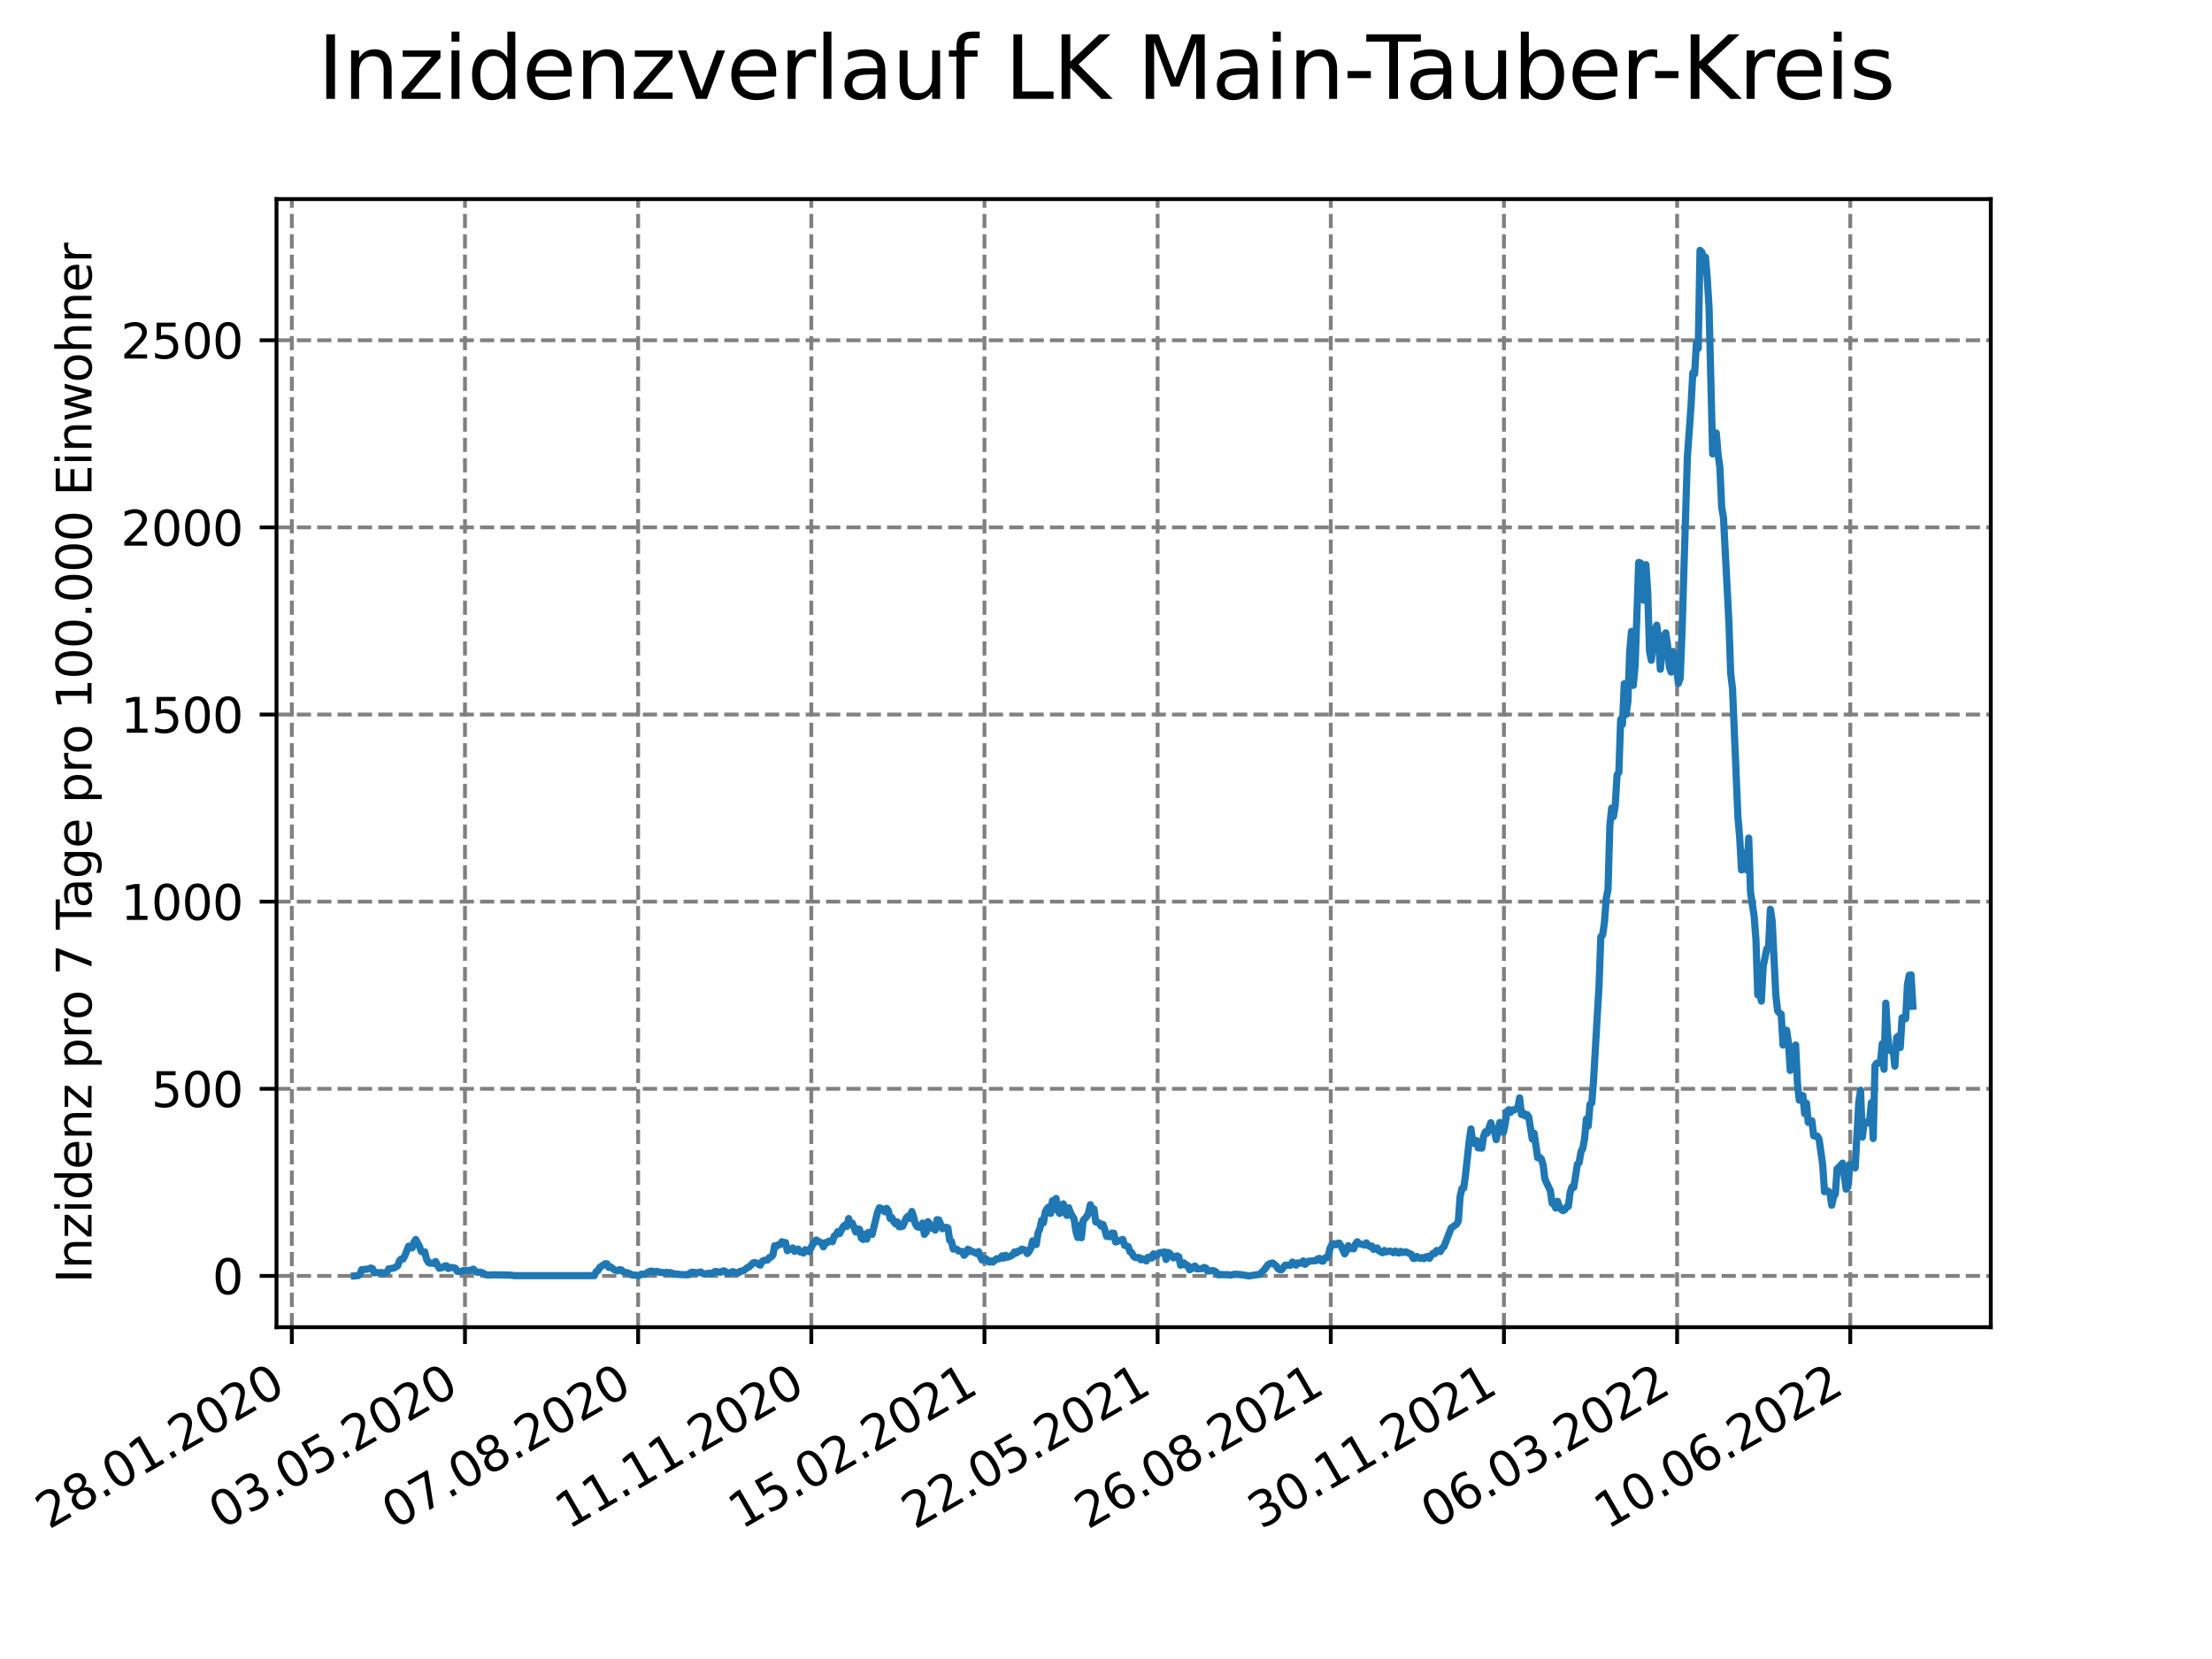 <?xml version="1.0" encoding="utf-8" standalone="no"?>
<!DOCTYPE svg PUBLIC "-//W3C//DTD SVG 1.1//EN"
  "http://www.w3.org/Graphics/SVG/1.1/DTD/svg11.dtd">
<svg xmlns:xlink="http://www.w3.org/1999/xlink" width="460.8pt" height="345.6pt" viewBox="0 0 460.8 345.6" xmlns="http://www.w3.org/2000/svg" version="1.1">
 <defs>
  <style type="text/css">*{stroke-linejoin: round; stroke-linecap: butt}</style>
 </defs>
 <g id="figure_1">
  <g id="patch_1">
   <path d="M 0 345.6 
L 460.8 345.6 
L 460.8 0 
L 0 0 
z
" style="fill: #ffffff"/>
  </g>
  <g id="axes_1">
   <g id="patch_2">
    <path d="M 57.6 276.48 
L 414.72 276.48 
L 414.72 41.472 
L 57.6 41.472 
z
" style="fill: #ffffff"/>
   </g>
   <g id="matplotlib.axis_1">
    <g id="xtick_1">
     <g id="line2d_1">
      <path d="M 60.791 276.48 
L 60.791 41.472 
" clip-path="url(#p91885d7349)" style="fill: none; stroke-dasharray: 2.96,1.28; stroke-dashoffset: 0; stroke: #808080; stroke-width: 0.8"/>
     </g>
     <g id="line2d_2">
      <defs>
       <path id="mfabc73eb5b" d="M 0 0 
L 0 3.5 
" style="stroke: #000000; stroke-width: 0.8"/>
      </defs>
      <g>
       <use xlink:href="#mfabc73eb5b" x="60.791" y="276.48" style="stroke: #000000; stroke-width: 0.8"/>
      </g>
     </g>
     <g id="text_1">
      <!-- 28.01.2020 -->
      <g transform="translate(10.166 318.689)rotate(-30)scale(0.1 -0.1)">
       <defs>
        <path id="DejaVuSans-32" d="M 1228 531 
L 3431 531 
L 3431 0 
L 469 0 
L 469 531 
Q 828 903 1448 1529 
Q 2069 2156 2228 2338 
Q 2531 2678 2651 2914 
Q 2772 3150 2772 3378 
Q 2772 3750 2511 3984 
Q 2250 4219 1831 4219 
Q 1534 4219 1204 4116 
Q 875 4013 500 3803 
L 500 4441 
Q 881 4594 1212 4672 
Q 1544 4750 1819 4750 
Q 2544 4750 2975 4387 
Q 3406 4025 3406 3419 
Q 3406 3131 3298 2873 
Q 3191 2616 2906 2266 
Q 2828 2175 2409 1742 
Q 1991 1309 1228 531 
z
" transform="scale(0.016)"/>
        <path id="DejaVuSans-38" d="M 2034 2216 
Q 1584 2216 1326 1975 
Q 1069 1734 1069 1313 
Q 1069 891 1326 650 
Q 1584 409 2034 409 
Q 2484 409 2743 651 
Q 3003 894 3003 1313 
Q 3003 1734 2745 1975 
Q 2488 2216 2034 2216 
z
M 1403 2484 
Q 997 2584 770 2862 
Q 544 3141 544 3541 
Q 544 4100 942 4425 
Q 1341 4750 2034 4750 
Q 2731 4750 3128 4425 
Q 3525 4100 3525 3541 
Q 3525 3141 3298 2862 
Q 3072 2584 2669 2484 
Q 3125 2378 3379 2068 
Q 3634 1759 3634 1313 
Q 3634 634 3220 271 
Q 2806 -91 2034 -91 
Q 1263 -91 848 271 
Q 434 634 434 1313 
Q 434 1759 690 2068 
Q 947 2378 1403 2484 
z
M 1172 3481 
Q 1172 3119 1398 2916 
Q 1625 2713 2034 2713 
Q 2441 2713 2670 2916 
Q 2900 3119 2900 3481 
Q 2900 3844 2670 4047 
Q 2441 4250 2034 4250 
Q 1625 4250 1398 4047 
Q 1172 3844 1172 3481 
z
" transform="scale(0.016)"/>
        <path id="DejaVuSans-2e" d="M 684 794 
L 1344 794 
L 1344 0 
L 684 0 
L 684 794 
z
" transform="scale(0.016)"/>
        <path id="DejaVuSans-30" d="M 2034 4250 
Q 1547 4250 1301 3770 
Q 1056 3291 1056 2328 
Q 1056 1369 1301 889 
Q 1547 409 2034 409 
Q 2525 409 2770 889 
Q 3016 1369 3016 2328 
Q 3016 3291 2770 3770 
Q 2525 4250 2034 4250 
z
M 2034 4750 
Q 2819 4750 3233 4129 
Q 3647 3509 3647 2328 
Q 3647 1150 3233 529 
Q 2819 -91 2034 -91 
Q 1250 -91 836 529 
Q 422 1150 422 2328 
Q 422 3509 836 4129 
Q 1250 4750 2034 4750 
z
" transform="scale(0.016)"/>
        <path id="DejaVuSans-31" d="M 794 531 
L 1825 531 
L 1825 4091 
L 703 3866 
L 703 4441 
L 1819 4666 
L 2450 4666 
L 2450 531 
L 3481 531 
L 3481 0 
L 794 0 
L 794 531 
z
" transform="scale(0.016)"/>
       </defs>
       <use xlink:href="#DejaVuSans-32"/>
       <use xlink:href="#DejaVuSans-38" x="63.623"/>
       <use xlink:href="#DejaVuSans-2e" x="127.246"/>
       <use xlink:href="#DejaVuSans-30" x="159.033"/>
       <use xlink:href="#DejaVuSans-31" x="222.656"/>
       <use xlink:href="#DejaVuSans-2e" x="286.279"/>
       <use xlink:href="#DejaVuSans-32" x="318.066"/>
       <use xlink:href="#DejaVuSans-30" x="381.689"/>
       <use xlink:href="#DejaVuSans-32" x="445.312"/>
       <use xlink:href="#DejaVuSans-30" x="508.936"/>
      </g>
     </g>
    </g>
    <g id="xtick_2">
     <g id="line2d_3">
      <path d="M 96.864 276.48 
L 96.864 41.472 
" clip-path="url(#p91885d7349)" style="fill: none; stroke-dasharray: 2.96,1.28; stroke-dashoffset: 0; stroke: #808080; stroke-width: 0.8"/>
     </g>
     <g id="line2d_4">
      <g>
       <use xlink:href="#mfabc73eb5b" x="96.864" y="276.48" style="stroke: #000000; stroke-width: 0.8"/>
      </g>
     </g>
     <g id="text_2">
      <!-- 03.05.2020 -->
      <g transform="translate(46.238 318.689)rotate(-30)scale(0.1 -0.1)">
       <defs>
        <path id="DejaVuSans-33" d="M 2597 2516 
Q 3050 2419 3304 2112 
Q 3559 1806 3559 1356 
Q 3559 666 3084 287 
Q 2609 -91 1734 -91 
Q 1441 -91 1130 -33 
Q 819 25 488 141 
L 488 750 
Q 750 597 1062 519 
Q 1375 441 1716 441 
Q 2309 441 2620 675 
Q 2931 909 2931 1356 
Q 2931 1769 2642 2001 
Q 2353 2234 1838 2234 
L 1294 2234 
L 1294 2753 
L 1863 2753 
Q 2328 2753 2575 2939 
Q 2822 3125 2822 3475 
Q 2822 3834 2567 4026 
Q 2313 4219 1838 4219 
Q 1578 4219 1281 4162 
Q 984 4106 628 3988 
L 628 4550 
Q 988 4650 1302 4700 
Q 1616 4750 1894 4750 
Q 2613 4750 3031 4423 
Q 3450 4097 3450 3541 
Q 3450 3153 3228 2886 
Q 3006 2619 2597 2516 
z
" transform="scale(0.016)"/>
        <path id="DejaVuSans-35" d="M 691 4666 
L 3169 4666 
L 3169 4134 
L 1269 4134 
L 1269 2991 
Q 1406 3038 1543 3061 
Q 1681 3084 1819 3084 
Q 2600 3084 3056 2656 
Q 3513 2228 3513 1497 
Q 3513 744 3044 326 
Q 2575 -91 1722 -91 
Q 1428 -91 1123 -41 
Q 819 9 494 109 
L 494 744 
Q 775 591 1075 516 
Q 1375 441 1709 441 
Q 2250 441 2565 725 
Q 2881 1009 2881 1497 
Q 2881 1984 2565 2268 
Q 2250 2553 1709 2553 
Q 1456 2553 1204 2497 
Q 953 2441 691 2322 
L 691 4666 
z
" transform="scale(0.016)"/>
       </defs>
       <use xlink:href="#DejaVuSans-30"/>
       <use xlink:href="#DejaVuSans-33" x="63.623"/>
       <use xlink:href="#DejaVuSans-2e" x="127.246"/>
       <use xlink:href="#DejaVuSans-30" x="159.033"/>
       <use xlink:href="#DejaVuSans-35" x="222.656"/>
       <use xlink:href="#DejaVuSans-2e" x="286.279"/>
       <use xlink:href="#DejaVuSans-32" x="318.066"/>
       <use xlink:href="#DejaVuSans-30" x="381.689"/>
       <use xlink:href="#DejaVuSans-32" x="445.312"/>
       <use xlink:href="#DejaVuSans-30" x="508.936"/>
      </g>
     </g>
    </g>
    <g id="xtick_3">
     <g id="line2d_5">
      <path d="M 132.936 276.48 
L 132.936 41.472 
" clip-path="url(#p91885d7349)" style="fill: none; stroke-dasharray: 2.96,1.28; stroke-dashoffset: 0; stroke: #808080; stroke-width: 0.8"/>
     </g>
     <g id="line2d_6">
      <g>
       <use xlink:href="#mfabc73eb5b" x="132.936" y="276.48" style="stroke: #000000; stroke-width: 0.8"/>
      </g>
     </g>
     <g id="text_3">
      <!-- 07.08.2020 -->
      <g transform="translate(82.311 318.689)rotate(-30)scale(0.1 -0.1)">
       <defs>
        <path id="DejaVuSans-37" d="M 525 4666 
L 3525 4666 
L 3525 4397 
L 1831 0 
L 1172 0 
L 2766 4134 
L 525 4134 
L 525 4666 
z
" transform="scale(0.016)"/>
       </defs>
       <use xlink:href="#DejaVuSans-30"/>
       <use xlink:href="#DejaVuSans-37" x="63.623"/>
       <use xlink:href="#DejaVuSans-2e" x="127.246"/>
       <use xlink:href="#DejaVuSans-30" x="159.033"/>
       <use xlink:href="#DejaVuSans-38" x="222.656"/>
       <use xlink:href="#DejaVuSans-2e" x="286.279"/>
       <use xlink:href="#DejaVuSans-32" x="318.066"/>
       <use xlink:href="#DejaVuSans-30" x="381.689"/>
       <use xlink:href="#DejaVuSans-32" x="445.312"/>
       <use xlink:href="#DejaVuSans-30" x="508.936"/>
      </g>
     </g>
    </g>
    <g id="xtick_4">
     <g id="line2d_7">
      <path d="M 169.009 276.48 
L 169.009 41.472 
" clip-path="url(#p91885d7349)" style="fill: none; stroke-dasharray: 2.96,1.28; stroke-dashoffset: 0; stroke: #808080; stroke-width: 0.8"/>
     </g>
     <g id="line2d_8">
      <g>
       <use xlink:href="#mfabc73eb5b" x="169.009" y="276.48" style="stroke: #000000; stroke-width: 0.8"/>
      </g>
     </g>
     <g id="text_4">
      <!-- 11.11.2020 -->
      <g transform="translate(118.384 318.689)rotate(-30)scale(0.1 -0.1)">
       <use xlink:href="#DejaVuSans-31"/>
       <use xlink:href="#DejaVuSans-31" x="63.623"/>
       <use xlink:href="#DejaVuSans-2e" x="127.246"/>
       <use xlink:href="#DejaVuSans-31" x="159.033"/>
       <use xlink:href="#DejaVuSans-31" x="222.656"/>
       <use xlink:href="#DejaVuSans-2e" x="286.279"/>
       <use xlink:href="#DejaVuSans-32" x="318.066"/>
       <use xlink:href="#DejaVuSans-30" x="381.689"/>
       <use xlink:href="#DejaVuSans-32" x="445.312"/>
       <use xlink:href="#DejaVuSans-30" x="508.936"/>
      </g>
     </g>
    </g>
    <g id="xtick_5">
     <g id="line2d_9">
      <path d="M 205.082 276.48 
L 205.082 41.472 
" clip-path="url(#p91885d7349)" style="fill: none; stroke-dasharray: 2.96,1.28; stroke-dashoffset: 0; stroke: #808080; stroke-width: 0.8"/>
     </g>
     <g id="line2d_10">
      <g>
       <use xlink:href="#mfabc73eb5b" x="205.082" y="276.48" style="stroke: #000000; stroke-width: 0.8"/>
      </g>
     </g>
     <g id="text_5">
      <!-- 15.02.2021 -->
      <g transform="translate(154.457 318.689)rotate(-30)scale(0.1 -0.1)">
       <use xlink:href="#DejaVuSans-31"/>
       <use xlink:href="#DejaVuSans-35" x="63.623"/>
       <use xlink:href="#DejaVuSans-2e" x="127.246"/>
       <use xlink:href="#DejaVuSans-30" x="159.033"/>
       <use xlink:href="#DejaVuSans-32" x="222.656"/>
       <use xlink:href="#DejaVuSans-2e" x="286.279"/>
       <use xlink:href="#DejaVuSans-32" x="318.066"/>
       <use xlink:href="#DejaVuSans-30" x="381.689"/>
       <use xlink:href="#DejaVuSans-32" x="445.312"/>
       <use xlink:href="#DejaVuSans-31" x="508.936"/>
      </g>
     </g>
    </g>
    <g id="xtick_6">
     <g id="line2d_11">
      <path d="M 241.154 276.48 
L 241.154 41.472 
" clip-path="url(#p91885d7349)" style="fill: none; stroke-dasharray: 2.96,1.28; stroke-dashoffset: 0; stroke: #808080; stroke-width: 0.8"/>
     </g>
     <g id="line2d_12">
      <g>
       <use xlink:href="#mfabc73eb5b" x="241.154" y="276.48" style="stroke: #000000; stroke-width: 0.8"/>
      </g>
     </g>
     <g id="text_6">
      <!-- 22.05.2021 -->
      <g transform="translate(190.529 318.689)rotate(-30)scale(0.1 -0.1)">
       <use xlink:href="#DejaVuSans-32"/>
       <use xlink:href="#DejaVuSans-32" x="63.623"/>
       <use xlink:href="#DejaVuSans-2e" x="127.246"/>
       <use xlink:href="#DejaVuSans-30" x="159.033"/>
       <use xlink:href="#DejaVuSans-35" x="222.656"/>
       <use xlink:href="#DejaVuSans-2e" x="286.279"/>
       <use xlink:href="#DejaVuSans-32" x="318.066"/>
       <use xlink:href="#DejaVuSans-30" x="381.689"/>
       <use xlink:href="#DejaVuSans-32" x="445.312"/>
       <use xlink:href="#DejaVuSans-31" x="508.936"/>
      </g>
     </g>
    </g>
    <g id="xtick_7">
     <g id="line2d_13">
      <path d="M 277.227 276.48 
L 277.227 41.472 
" clip-path="url(#p91885d7349)" style="fill: none; stroke-dasharray: 2.96,1.28; stroke-dashoffset: 0; stroke: #808080; stroke-width: 0.8"/>
     </g>
     <g id="line2d_14">
      <g>
       <use xlink:href="#mfabc73eb5b" x="277.227" y="276.48" style="stroke: #000000; stroke-width: 0.8"/>
      </g>
     </g>
     <g id="text_7">
      <!-- 26.08.2021 -->
      <g transform="translate(226.602 318.689)rotate(-30)scale(0.1 -0.1)">
       <defs>
        <path id="DejaVuSans-36" d="M 2113 2584 
Q 1688 2584 1439 2293 
Q 1191 2003 1191 1497 
Q 1191 994 1439 701 
Q 1688 409 2113 409 
Q 2538 409 2786 701 
Q 3034 994 3034 1497 
Q 3034 2003 2786 2293 
Q 2538 2584 2113 2584 
z
M 3366 4563 
L 3366 3988 
Q 3128 4100 2886 4159 
Q 2644 4219 2406 4219 
Q 1781 4219 1451 3797 
Q 1122 3375 1075 2522 
Q 1259 2794 1537 2939 
Q 1816 3084 2150 3084 
Q 2853 3084 3261 2657 
Q 3669 2231 3669 1497 
Q 3669 778 3244 343 
Q 2819 -91 2113 -91 
Q 1303 -91 875 529 
Q 447 1150 447 2328 
Q 447 3434 972 4092 
Q 1497 4750 2381 4750 
Q 2619 4750 2861 4703 
Q 3103 4656 3366 4563 
z
" transform="scale(0.016)"/>
       </defs>
       <use xlink:href="#DejaVuSans-32"/>
       <use xlink:href="#DejaVuSans-36" x="63.623"/>
       <use xlink:href="#DejaVuSans-2e" x="127.246"/>
       <use xlink:href="#DejaVuSans-30" x="159.033"/>
       <use xlink:href="#DejaVuSans-38" x="222.656"/>
       <use xlink:href="#DejaVuSans-2e" x="286.279"/>
       <use xlink:href="#DejaVuSans-32" x="318.066"/>
       <use xlink:href="#DejaVuSans-30" x="381.689"/>
       <use xlink:href="#DejaVuSans-32" x="445.312"/>
       <use xlink:href="#DejaVuSans-31" x="508.936"/>
      </g>
     </g>
    </g>
    <g id="xtick_8">
     <g id="line2d_15">
      <path d="M 313.3 276.48 
L 313.3 41.472 
" clip-path="url(#p91885d7349)" style="fill: none; stroke-dasharray: 2.96,1.28; stroke-dashoffset: 0; stroke: #808080; stroke-width: 0.8"/>
     </g>
     <g id="line2d_16">
      <g>
       <use xlink:href="#mfabc73eb5b" x="313.3" y="276.48" style="stroke: #000000; stroke-width: 0.8"/>
      </g>
     </g>
     <g id="text_8">
      <!-- 30.11.2021 -->
      <g transform="translate(262.675 318.689)rotate(-30)scale(0.1 -0.1)">
       <use xlink:href="#DejaVuSans-33"/>
       <use xlink:href="#DejaVuSans-30" x="63.623"/>
       <use xlink:href="#DejaVuSans-2e" x="127.246"/>
       <use xlink:href="#DejaVuSans-31" x="159.033"/>
       <use xlink:href="#DejaVuSans-31" x="222.656"/>
       <use xlink:href="#DejaVuSans-2e" x="286.279"/>
       <use xlink:href="#DejaVuSans-32" x="318.066"/>
       <use xlink:href="#DejaVuSans-30" x="381.689"/>
       <use xlink:href="#DejaVuSans-32" x="445.312"/>
       <use xlink:href="#DejaVuSans-31" x="508.936"/>
      </g>
     </g>
    </g>
    <g id="xtick_9">
     <g id="line2d_17">
      <path d="M 349.373 276.48 
L 349.373 41.472 
" clip-path="url(#p91885d7349)" style="fill: none; stroke-dasharray: 2.96,1.28; stroke-dashoffset: 0; stroke: #808080; stroke-width: 0.8"/>
     </g>
     <g id="line2d_18">
      <g>
       <use xlink:href="#mfabc73eb5b" x="349.373" y="276.48" style="stroke: #000000; stroke-width: 0.8"/>
      </g>
     </g>
     <g id="text_9">
      <!-- 06.03.2022 -->
      <g transform="translate(298.747 318.689)rotate(-30)scale(0.1 -0.1)">
       <use xlink:href="#DejaVuSans-30"/>
       <use xlink:href="#DejaVuSans-36" x="63.623"/>
       <use xlink:href="#DejaVuSans-2e" x="127.246"/>
       <use xlink:href="#DejaVuSans-30" x="159.033"/>
       <use xlink:href="#DejaVuSans-33" x="222.656"/>
       <use xlink:href="#DejaVuSans-2e" x="286.279"/>
       <use xlink:href="#DejaVuSans-32" x="318.066"/>
       <use xlink:href="#DejaVuSans-30" x="381.689"/>
       <use xlink:href="#DejaVuSans-32" x="445.312"/>
       <use xlink:href="#DejaVuSans-32" x="508.936"/>
      </g>
     </g>
    </g>
    <g id="xtick_10">
     <g id="line2d_19">
      <path d="M 385.445 276.48 
L 385.445 41.472 
" clip-path="url(#p91885d7349)" style="fill: none; stroke-dasharray: 2.96,1.28; stroke-dashoffset: 0; stroke: #808080; stroke-width: 0.8"/>
     </g>
     <g id="line2d_20">
      <g>
       <use xlink:href="#mfabc73eb5b" x="385.445" y="276.48" style="stroke: #000000; stroke-width: 0.8"/>
      </g>
     </g>
     <g id="text_10">
      <!-- 10.06.2022 -->
      <g transform="translate(334.82 318.689)rotate(-30)scale(0.1 -0.1)">
       <use xlink:href="#DejaVuSans-31"/>
       <use xlink:href="#DejaVuSans-30" x="63.623"/>
       <use xlink:href="#DejaVuSans-2e" x="127.246"/>
       <use xlink:href="#DejaVuSans-30" x="159.033"/>
       <use xlink:href="#DejaVuSans-36" x="222.656"/>
       <use xlink:href="#DejaVuSans-2e" x="286.279"/>
       <use xlink:href="#DejaVuSans-32" x="318.066"/>
       <use xlink:href="#DejaVuSans-30" x="381.689"/>
       <use xlink:href="#DejaVuSans-32" x="445.312"/>
       <use xlink:href="#DejaVuSans-32" x="508.936"/>
      </g>
     </g>
    </g>
   </g>
   <g id="matplotlib.axis_2">
    <g id="ytick_1">
     <g id="line2d_21">
      <path d="M 57.6 265.798 
L 414.72 265.798 
" clip-path="url(#p91885d7349)" style="fill: none; stroke-dasharray: 2.96,1.28; stroke-dashoffset: 0; stroke: #808080; stroke-width: 0.8"/>
     </g>
     <g id="line2d_22">
      <defs>
       <path id="m7035cb0bf7" d="M 0 0 
L -3.5 0 
" style="stroke: #000000; stroke-width: 0.8"/>
      </defs>
      <g>
       <use xlink:href="#m7035cb0bf7" x="57.6" y="265.798" style="stroke: #000000; stroke-width: 0.8"/>
      </g>
     </g>
     <g id="text_11">
      <!-- 0 -->
      <g transform="translate(44.237 269.597)scale(0.1 -0.1)">
       <use xlink:href="#DejaVuSans-30"/>
      </g>
     </g>
    </g>
    <g id="ytick_2">
     <g id="line2d_23">
      <path d="M 57.6 226.815 
L 414.72 226.815 
" clip-path="url(#p91885d7349)" style="fill: none; stroke-dasharray: 2.96,1.28; stroke-dashoffset: 0; stroke: #808080; stroke-width: 0.8"/>
     </g>
     <g id="line2d_24">
      <g>
       <use xlink:href="#m7035cb0bf7" x="57.6" y="226.815" style="stroke: #000000; stroke-width: 0.8"/>
      </g>
     </g>
     <g id="text_12">
      <!-- 500 -->
      <g transform="translate(31.512 230.614)scale(0.1 -0.1)">
       <use xlink:href="#DejaVuSans-35"/>
       <use xlink:href="#DejaVuSans-30" x="63.623"/>
       <use xlink:href="#DejaVuSans-30" x="127.246"/>
      </g>
     </g>
    </g>
    <g id="ytick_3">
     <g id="line2d_25">
      <path d="M 57.6 187.831 
L 414.72 187.831 
" clip-path="url(#p91885d7349)" style="fill: none; stroke-dasharray: 2.96,1.28; stroke-dashoffset: 0; stroke: #808080; stroke-width: 0.8"/>
     </g>
     <g id="line2d_26">
      <g>
       <use xlink:href="#m7035cb0bf7" x="57.6" y="187.831" style="stroke: #000000; stroke-width: 0.8"/>
      </g>
     </g>
     <g id="text_13">
      <!-- 1000 -->
      <g transform="translate(25.15 191.631)scale(0.1 -0.1)">
       <use xlink:href="#DejaVuSans-31"/>
       <use xlink:href="#DejaVuSans-30" x="63.623"/>
       <use xlink:href="#DejaVuSans-30" x="127.246"/>
       <use xlink:href="#DejaVuSans-30" x="190.869"/>
      </g>
     </g>
    </g>
    <g id="ytick_4">
     <g id="line2d_27">
      <path d="M 57.6 148.848 
L 414.72 148.848 
" clip-path="url(#p91885d7349)" style="fill: none; stroke-dasharray: 2.96,1.28; stroke-dashoffset: 0; stroke: #808080; stroke-width: 0.8"/>
     </g>
     <g id="line2d_28">
      <g>
       <use xlink:href="#m7035cb0bf7" x="57.6" y="148.848" style="stroke: #000000; stroke-width: 0.8"/>
      </g>
     </g>
     <g id="text_14">
      <!-- 1500 -->
      <g transform="translate(25.15 152.647)scale(0.1 -0.1)">
       <use xlink:href="#DejaVuSans-31"/>
       <use xlink:href="#DejaVuSans-35" x="63.623"/>
       <use xlink:href="#DejaVuSans-30" x="127.246"/>
       <use xlink:href="#DejaVuSans-30" x="190.869"/>
      </g>
     </g>
    </g>
    <g id="ytick_5">
     <g id="line2d_29">
      <path d="M 57.6 109.865 
L 414.72 109.865 
" clip-path="url(#p91885d7349)" style="fill: none; stroke-dasharray: 2.96,1.28; stroke-dashoffset: 0; stroke: #808080; stroke-width: 0.8"/>
     </g>
     <g id="line2d_30">
      <g>
       <use xlink:href="#m7035cb0bf7" x="57.6" y="109.865" style="stroke: #000000; stroke-width: 0.8"/>
      </g>
     </g>
     <g id="text_15">
      <!-- 2000 -->
      <g transform="translate(25.15 113.664)scale(0.1 -0.1)">
       <use xlink:href="#DejaVuSans-32"/>
       <use xlink:href="#DejaVuSans-30" x="63.623"/>
       <use xlink:href="#DejaVuSans-30" x="127.246"/>
       <use xlink:href="#DejaVuSans-30" x="190.869"/>
      </g>
     </g>
    </g>
    <g id="ytick_6">
     <g id="line2d_31">
      <path d="M 57.6 70.882 
L 414.72 70.882 
" clip-path="url(#p91885d7349)" style="fill: none; stroke-dasharray: 2.96,1.28; stroke-dashoffset: 0; stroke: #808080; stroke-width: 0.8"/>
     </g>
     <g id="line2d_32">
      <g>
       <use xlink:href="#m7035cb0bf7" x="57.6" y="70.882" style="stroke: #000000; stroke-width: 0.8"/>
      </g>
     </g>
     <g id="text_16">
      <!-- 2500 -->
      <g transform="translate(25.15 74.681)scale(0.1 -0.1)">
       <use xlink:href="#DejaVuSans-32"/>
       <use xlink:href="#DejaVuSans-35" x="63.623"/>
       <use xlink:href="#DejaVuSans-30" x="127.246"/>
       <use xlink:href="#DejaVuSans-30" x="190.869"/>
      </g>
     </g>
    </g>
    <g id="text_17">
     <!-- Inzidenz pro 7 Tage pro 100.000 Einwohner -->
     <g transform="translate(19.07 267.301)rotate(-90)scale(0.1 -0.1)">
      <defs>
       <path id="DejaVuSans-49" d="M 628 4666 
L 1259 4666 
L 1259 0 
L 628 0 
L 628 4666 
z
" transform="scale(0.016)"/>
       <path id="DejaVuSans-6e" d="M 3513 2113 
L 3513 0 
L 2938 0 
L 2938 2094 
Q 2938 2591 2744 2837 
Q 2550 3084 2163 3084 
Q 1697 3084 1428 2787 
Q 1159 2491 1159 1978 
L 1159 0 
L 581 0 
L 581 3500 
L 1159 3500 
L 1159 2956 
Q 1366 3272 1645 3428 
Q 1925 3584 2291 3584 
Q 2894 3584 3203 3211 
Q 3513 2838 3513 2113 
z
" transform="scale(0.016)"/>
       <path id="DejaVuSans-7a" d="M 353 3500 
L 3084 3500 
L 3084 2975 
L 922 459 
L 3084 459 
L 3084 0 
L 275 0 
L 275 525 
L 2438 3041 
L 353 3041 
L 353 3500 
z
" transform="scale(0.016)"/>
       <path id="DejaVuSans-69" d="M 603 3500 
L 1178 3500 
L 1178 0 
L 603 0 
L 603 3500 
z
M 603 4863 
L 1178 4863 
L 1178 4134 
L 603 4134 
L 603 4863 
z
" transform="scale(0.016)"/>
       <path id="DejaVuSans-64" d="M 2906 2969 
L 2906 4863 
L 3481 4863 
L 3481 0 
L 2906 0 
L 2906 525 
Q 2725 213 2448 61 
Q 2172 -91 1784 -91 
Q 1150 -91 751 415 
Q 353 922 353 1747 
Q 353 2572 751 3078 
Q 1150 3584 1784 3584 
Q 2172 3584 2448 3432 
Q 2725 3281 2906 2969 
z
M 947 1747 
Q 947 1113 1208 752 
Q 1469 391 1925 391 
Q 2381 391 2643 752 
Q 2906 1113 2906 1747 
Q 2906 2381 2643 2742 
Q 2381 3103 1925 3103 
Q 1469 3103 1208 2742 
Q 947 2381 947 1747 
z
" transform="scale(0.016)"/>
       <path id="DejaVuSans-65" d="M 3597 1894 
L 3597 1613 
L 953 1613 
Q 991 1019 1311 708 
Q 1631 397 2203 397 
Q 2534 397 2845 478 
Q 3156 559 3463 722 
L 3463 178 
Q 3153 47 2828 -22 
Q 2503 -91 2169 -91 
Q 1331 -91 842 396 
Q 353 884 353 1716 
Q 353 2575 817 3079 
Q 1281 3584 2069 3584 
Q 2775 3584 3186 3129 
Q 3597 2675 3597 1894 
z
M 3022 2063 
Q 3016 2534 2758 2815 
Q 2500 3097 2075 3097 
Q 1594 3097 1305 2825 
Q 1016 2553 972 2059 
L 3022 2063 
z
" transform="scale(0.016)"/>
       <path id="DejaVuSans-20" transform="scale(0.016)"/>
       <path id="DejaVuSans-70" d="M 1159 525 
L 1159 -1331 
L 581 -1331 
L 581 3500 
L 1159 3500 
L 1159 2969 
Q 1341 3281 1617 3432 
Q 1894 3584 2278 3584 
Q 2916 3584 3314 3078 
Q 3713 2572 3713 1747 
Q 3713 922 3314 415 
Q 2916 -91 2278 -91 
Q 1894 -91 1617 61 
Q 1341 213 1159 525 
z
M 3116 1747 
Q 3116 2381 2855 2742 
Q 2594 3103 2138 3103 
Q 1681 3103 1420 2742 
Q 1159 2381 1159 1747 
Q 1159 1113 1420 752 
Q 1681 391 2138 391 
Q 2594 391 2855 752 
Q 3116 1113 3116 1747 
z
" transform="scale(0.016)"/>
       <path id="DejaVuSans-72" d="M 2631 2963 
Q 2534 3019 2420 3045 
Q 2306 3072 2169 3072 
Q 1681 3072 1420 2755 
Q 1159 2438 1159 1844 
L 1159 0 
L 581 0 
L 581 3500 
L 1159 3500 
L 1159 2956 
Q 1341 3275 1631 3429 
Q 1922 3584 2338 3584 
Q 2397 3584 2469 3576 
Q 2541 3569 2628 3553 
L 2631 2963 
z
" transform="scale(0.016)"/>
       <path id="DejaVuSans-6f" d="M 1959 3097 
Q 1497 3097 1228 2736 
Q 959 2375 959 1747 
Q 959 1119 1226 758 
Q 1494 397 1959 397 
Q 2419 397 2687 759 
Q 2956 1122 2956 1747 
Q 2956 2369 2687 2733 
Q 2419 3097 1959 3097 
z
M 1959 3584 
Q 2709 3584 3137 3096 
Q 3566 2609 3566 1747 
Q 3566 888 3137 398 
Q 2709 -91 1959 -91 
Q 1206 -91 779 398 
Q 353 888 353 1747 
Q 353 2609 779 3096 
Q 1206 3584 1959 3584 
z
" transform="scale(0.016)"/>
       <path id="DejaVuSans-54" d="M -19 4666 
L 3928 4666 
L 3928 4134 
L 2272 4134 
L 2272 0 
L 1638 0 
L 1638 4134 
L -19 4134 
L -19 4666 
z
" transform="scale(0.016)"/>
       <path id="DejaVuSans-61" d="M 2194 1759 
Q 1497 1759 1228 1600 
Q 959 1441 959 1056 
Q 959 750 1161 570 
Q 1363 391 1709 391 
Q 2188 391 2477 730 
Q 2766 1069 2766 1631 
L 2766 1759 
L 2194 1759 
z
M 3341 1997 
L 3341 0 
L 2766 0 
L 2766 531 
Q 2569 213 2275 61 
Q 1981 -91 1556 -91 
Q 1019 -91 701 211 
Q 384 513 384 1019 
Q 384 1609 779 1909 
Q 1175 2209 1959 2209 
L 2766 2209 
L 2766 2266 
Q 2766 2663 2505 2880 
Q 2244 3097 1772 3097 
Q 1472 3097 1187 3025 
Q 903 2953 641 2809 
L 641 3341 
Q 956 3463 1253 3523 
Q 1550 3584 1831 3584 
Q 2591 3584 2966 3190 
Q 3341 2797 3341 1997 
z
" transform="scale(0.016)"/>
       <path id="DejaVuSans-67" d="M 2906 1791 
Q 2906 2416 2648 2759 
Q 2391 3103 1925 3103 
Q 1463 3103 1205 2759 
Q 947 2416 947 1791 
Q 947 1169 1205 825 
Q 1463 481 1925 481 
Q 2391 481 2648 825 
Q 2906 1169 2906 1791 
z
M 3481 434 
Q 3481 -459 3084 -895 
Q 2688 -1331 1869 -1331 
Q 1566 -1331 1297 -1286 
Q 1028 -1241 775 -1147 
L 775 -588 
Q 1028 -725 1275 -790 
Q 1522 -856 1778 -856 
Q 2344 -856 2625 -561 
Q 2906 -266 2906 331 
L 2906 616 
Q 2728 306 2450 153 
Q 2172 0 1784 0 
Q 1141 0 747 490 
Q 353 981 353 1791 
Q 353 2603 747 3093 
Q 1141 3584 1784 3584 
Q 2172 3584 2450 3431 
Q 2728 3278 2906 2969 
L 2906 3500 
L 3481 3500 
L 3481 434 
z
" transform="scale(0.016)"/>
       <path id="DejaVuSans-45" d="M 628 4666 
L 3578 4666 
L 3578 4134 
L 1259 4134 
L 1259 2753 
L 3481 2753 
L 3481 2222 
L 1259 2222 
L 1259 531 
L 3634 531 
L 3634 0 
L 628 0 
L 628 4666 
z
" transform="scale(0.016)"/>
       <path id="DejaVuSans-77" d="M 269 3500 
L 844 3500 
L 1563 769 
L 2278 3500 
L 2956 3500 
L 3675 769 
L 4391 3500 
L 4966 3500 
L 4050 0 
L 3372 0 
L 2619 2869 
L 1863 0 
L 1184 0 
L 269 3500 
z
" transform="scale(0.016)"/>
       <path id="DejaVuSans-68" d="M 3513 2113 
L 3513 0 
L 2938 0 
L 2938 2094 
Q 2938 2591 2744 2837 
Q 2550 3084 2163 3084 
Q 1697 3084 1428 2787 
Q 1159 2491 1159 1978 
L 1159 0 
L 581 0 
L 581 4863 
L 1159 4863 
L 1159 2956 
Q 1366 3272 1645 3428 
Q 1925 3584 2291 3584 
Q 2894 3584 3203 3211 
Q 3513 2838 3513 2113 
z
" transform="scale(0.016)"/>
      </defs>
      <use xlink:href="#DejaVuSans-49"/>
      <use xlink:href="#DejaVuSans-6e" x="29.492"/>
      <use xlink:href="#DejaVuSans-7a" x="92.871"/>
      <use xlink:href="#DejaVuSans-69" x="145.361"/>
      <use xlink:href="#DejaVuSans-64" x="173.145"/>
      <use xlink:href="#DejaVuSans-65" x="236.621"/>
      <use xlink:href="#DejaVuSans-6e" x="298.145"/>
      <use xlink:href="#DejaVuSans-7a" x="361.523"/>
      <use xlink:href="#DejaVuSans-20" x="414.014"/>
      <use xlink:href="#DejaVuSans-70" x="445.801"/>
      <use xlink:href="#DejaVuSans-72" x="509.277"/>
      <use xlink:href="#DejaVuSans-6f" x="548.141"/>
      <use xlink:href="#DejaVuSans-20" x="609.322"/>
      <use xlink:href="#DejaVuSans-37" x="641.109"/>
      <use xlink:href="#DejaVuSans-20" x="704.732"/>
      <use xlink:href="#DejaVuSans-54" x="736.52"/>
      <use xlink:href="#DejaVuSans-61" x="781.104"/>
      <use xlink:href="#DejaVuSans-67" x="842.383"/>
      <use xlink:href="#DejaVuSans-65" x="905.859"/>
      <use xlink:href="#DejaVuSans-20" x="967.383"/>
      <use xlink:href="#DejaVuSans-70" x="999.17"/>
      <use xlink:href="#DejaVuSans-72" x="1062.646"/>
      <use xlink:href="#DejaVuSans-6f" x="1101.51"/>
      <use xlink:href="#DejaVuSans-20" x="1162.691"/>
      <use xlink:href="#DejaVuSans-31" x="1194.479"/>
      <use xlink:href="#DejaVuSans-30" x="1258.102"/>
      <use xlink:href="#DejaVuSans-30" x="1321.725"/>
      <use xlink:href="#DejaVuSans-2e" x="1385.348"/>
      <use xlink:href="#DejaVuSans-30" x="1417.135"/>
      <use xlink:href="#DejaVuSans-30" x="1480.758"/>
      <use xlink:href="#DejaVuSans-30" x="1544.381"/>
      <use xlink:href="#DejaVuSans-20" x="1608.004"/>
      <use xlink:href="#DejaVuSans-45" x="1639.791"/>
      <use xlink:href="#DejaVuSans-69" x="1702.975"/>
      <use xlink:href="#DejaVuSans-6e" x="1730.758"/>
      <use xlink:href="#DejaVuSans-77" x="1794.137"/>
      <use xlink:href="#DejaVuSans-6f" x="1875.924"/>
      <use xlink:href="#DejaVuSans-68" x="1937.105"/>
      <use xlink:href="#DejaVuSans-6e" x="2000.484"/>
      <use xlink:href="#DejaVuSans-65" x="2063.863"/>
      <use xlink:href="#DejaVuSans-72" x="2125.387"/>
     </g>
    </g>
   </g>
   <g id="line2d_33">
    <path d="M 73.833 265.798 
L 74.584 265.739 
L 74.96 265.444 
L 75.336 264.502 
L 76.087 264.443 
L 76.839 264.326 
L 77.215 264.149 
L 77.59 264.267 
L 77.966 265.15 
L 78.342 265.091 
L 79.093 265.15 
L 79.469 265.091 
L 79.845 265.268 
L 80.221 265.209 
L 80.596 265.032 
L 80.972 264.326 
L 82.099 264.149 
L 82.851 263.678 
L 83.227 262.618 
L 83.602 262.265 
L 83.978 262.265 
L 84.354 261.558 
L 85.105 259.615 
L 85.481 259.615 
L 85.857 259.968 
L 86.233 258.79 
L 86.608 258.201 
L 87.36 259.615 
L 87.736 260.675 
L 88.112 260.851 
L 88.487 260.792 
L 88.863 262.323 
L 89.239 262.971 
L 89.615 263.148 
L 89.99 263.089 
L 90.366 263.207 
L 90.742 262.795 
L 91.493 264.208 
L 92.245 264.031 
L 92.621 263.737 
L 92.996 263.678 
L 93.372 264.267 
L 93.748 264.031 
L 94.499 264.09 
L 94.875 264.208 
L 95.251 264.856 
L 96.002 264.856 
L 96.754 264.62 
L 97.881 264.679 
L 98.633 264.385 
L 99.008 264.856 
L 99.384 265.032 
L 100.136 265.032 
L 100.512 265.15 
L 101.263 265.562 
L 102.015 265.621 
L 102.766 265.562 
L 106.148 265.621 
L 107.275 265.739 
L 123.808 265.739 
L 124.184 264.915 
L 124.56 264.679 
L 124.936 264.031 
L 126.063 263.266 
L 126.439 263.266 
L 126.815 264.031 
L 127.19 263.913 
L 127.942 264.502 
L 128.693 264.738 
L 129.069 264.502 
L 129.445 264.561 
L 129.821 264.915 
L 130.196 265.091 
L 130.572 265.091 
L 131.324 265.386 
L 131.699 265.621 
L 132.451 265.621 
L 132.827 265.739 
L 133.202 265.68 
L 133.578 265.444 
L 134.33 265.444 
L 135.081 264.973 
L 135.457 264.797 
L 135.833 264.797 
L 136.208 265.032 
L 136.584 264.856 
L 136.96 264.856 
L 137.336 265.032 
L 138.087 265.091 
L 138.463 265.15 
L 138.839 265.032 
L 139.215 265.209 
L 139.59 265.091 
L 140.718 265.444 
L 141.093 265.386 
L 141.469 265.503 
L 143.348 265.562 
L 143.724 265.209 
L 144.099 265.032 
L 144.851 265.091 
L 145.227 265.15 
L 145.978 264.973 
L 146.354 265.268 
L 146.73 265.386 
L 147.857 265.209 
L 148.233 265.386 
L 148.984 264.856 
L 150.112 265.032 
L 150.487 264.797 
L 150.863 264.738 
L 151.615 265.268 
L 151.99 265.209 
L 152.366 264.973 
L 152.742 264.915 
L 153.118 265.15 
L 153.493 265.091 
L 153.869 265.15 
L 154.245 264.797 
L 154.621 264.797 
L 154.996 264.62 
L 155.748 264.031 
L 156.124 263.855 
L 156.875 263.089 
L 157.251 263.03 
L 157.627 263.148 
L 158.378 263.56 
L 158.754 262.795 
L 159.13 262.559 
L 159.881 262.5 
L 160.257 261.97 
L 160.633 261.852 
L 161.008 261.44 
L 161.384 259.497 
L 161.76 259.615 
L 162.136 259.32 
L 162.512 259.261 
L 162.887 258.672 
L 163.263 258.849 
L 163.639 258.849 
L 164.015 260.557 
L 164.39 260.204 
L 164.766 260.262 
L 165.142 259.968 
L 165.518 260.675 
L 166.269 260.204 
L 166.645 260.792 
L 167.021 260.851 
L 167.396 261.028 
L 167.772 260.321 
L 168.524 260.733 
L 169.275 259.32 
L 170.027 258.319 
L 171.154 258.967 
L 171.53 259.732 
L 171.905 258.849 
L 172.281 258.908 
L 172.657 258.555 
L 173.033 258.555 
L 173.408 258.672 
L 173.784 257.495 
L 174.16 257.259 
L 174.536 256.552 
L 174.912 256.965 
L 175.663 255.493 
L 176.039 255.198 
L 176.415 255.493 
L 176.79 253.844 
L 177.166 255.021 
L 177.542 254.786 
L 178.293 256.67 
L 178.669 256.023 
L 179.045 256.081 
L 179.421 257.907 
L 179.796 258.201 
L 180.172 257.082 
L 180.548 258.142 
L 180.924 256.729 
L 181.299 256.729 
L 181.675 257.141 
L 182.802 252.548 
L 183.178 251.606 
L 183.554 251.724 
L 184.305 252.43 
L 184.681 251.724 
L 185.057 252.195 
L 185.433 253.844 
L 185.808 253.667 
L 186.184 254.491 
L 186.56 254.963 
L 186.936 254.55 
L 187.312 255.551 
L 187.687 255.551 
L 188.063 255.434 
L 188.815 253.667 
L 189.19 253.314 
L 189.566 253.844 
L 189.942 252.371 
L 190.318 253.49 
L 190.693 254.963 
L 191.069 255.551 
L 191.445 255.669 
L 191.821 255.375 
L 192.196 254.786 
L 192.572 257.141 
L 192.948 256.67 
L 193.324 254.491 
L 193.699 255.021 
L 194.075 255.846 
L 194.451 255.846 
L 194.827 256.258 
L 195.202 254.079 
L 195.578 254.138 
L 196.33 255.964 
L 196.705 255.728 
L 197.081 255.669 
L 197.457 255.787 
L 197.833 258.378 
L 198.208 258.614 
L 198.584 260.204 
L 198.96 260.145 
L 199.336 260.262 
L 199.712 260.616 
L 200.463 260.733 
L 200.839 261.499 
L 201.215 261.146 
L 201.59 260.262 
L 201.966 260.38 
L 202.342 260.733 
L 202.718 260.733 
L 203.469 261.146 
L 203.845 260.733 
L 204.221 261.793 
L 204.596 262.5 
L 204.972 262.265 
L 205.348 262.206 
L 206.099 262.912 
L 206.475 262.677 
L 206.851 262.912 
L 207.602 262.206 
L 207.978 262.265 
L 208.354 262.147 
L 208.73 261.617 
L 209.105 262.088 
L 209.481 261.499 
L 209.857 261.911 
L 210.608 261.617 
L 210.984 261.381 
L 211.36 260.792 
L 211.736 261.028 
L 212.112 260.616 
L 212.487 260.616 
L 212.863 260.204 
L 213.615 260.439 
L 213.99 261.146 
L 214.366 260.733 
L 214.742 260.027 
L 215.118 258.496 
L 215.493 259.261 
L 215.869 259.261 
L 216.245 256.788 
L 216.621 255.964 
L 216.996 254.197 
L 217.372 254.727 
L 217.748 252.489 
L 218.124 251.783 
L 218.499 251.429 
L 218.875 252.784 
L 219.251 250.134 
L 219.627 250.664 
L 220.002 249.663 
L 220.378 252.254 
L 220.754 252.784 
L 221.13 252.43 
L 221.505 250.782 
L 221.881 252.548 
L 222.257 253.196 
L 222.633 251.606 
L 223.008 252.666 
L 223.76 253.961 
L 224.136 256.494 
L 224.512 257.789 
L 224.887 255.257 
L 225.263 257.848 
L 225.639 254.256 
L 226.39 253.431 
L 226.766 252.666 
L 227.142 250.958 
L 227.518 252.313 
L 227.893 251.841 
L 228.269 254.55 
L 229.021 254.786 
L 229.396 255.434 
L 229.772 255.08 
L 230.148 256.14 
L 230.524 257.554 
L 231.275 257.612 
L 231.651 256.847 
L 232.027 256.906 
L 232.402 258.731 
L 233.53 258.319 
L 233.905 258.201 
L 234.281 259.438 
L 235.033 259.674 
L 235.408 260.792 
L 235.784 260.969 
L 236.16 261.735 
L 236.536 261.97 
L 237.287 261.97 
L 237.663 262.441 
L 238.039 262.206 
L 238.79 262.677 
L 239.166 261.911 
L 239.542 261.852 
L 239.918 262.088 
L 240.293 261.205 
L 240.669 261.676 
L 241.045 261.499 
L 241.421 261.028 
L 241.796 260.91 
L 242.172 260.969 
L 242.548 260.792 
L 242.924 262.382 
L 243.299 260.91 
L 243.675 261.087 
L 244.427 262.029 
L 244.802 261.97 
L 245.178 261.617 
L 245.554 261.793 
L 245.93 263.56 
L 246.305 263.442 
L 246.681 263.089 
L 247.057 263.56 
L 247.433 263.619 
L 247.808 264.502 
L 248.184 264.326 
L 248.56 263.913 
L 248.936 263.737 
L 249.312 264.326 
L 250.439 264.267 
L 250.815 264.031 
L 251.19 264.149 
L 251.566 264.797 
L 252.693 264.679 
L 253.069 264.797 
L 253.445 265.091 
L 253.821 265.562 
L 254.572 265.503 
L 255.324 265.562 
L 255.699 265.503 
L 256.075 265.621 
L 256.451 265.621 
L 257.202 265.444 
L 258.33 265.503 
L 260.208 265.798 
L 262.463 265.444 
L 263.59 264.267 
L 263.966 263.678 
L 264.342 263.325 
L 265.093 263.089 
L 265.845 263.678 
L 266.221 264.267 
L 266.596 264.502 
L 266.972 264.502 
L 267.724 263.56 
L 268.851 263.56 
L 269.227 262.912 
L 269.602 263.148 
L 269.978 263.56 
L 270.354 263.089 
L 271.105 263.148 
L 271.481 262.677 
L 271.857 263.383 
L 272.608 262.736 
L 273.36 262.677 
L 274.112 262.618 
L 274.487 262.265 
L 274.863 262.147 
L 275.239 262.677 
L 275.615 262.736 
L 275.99 262.088 
L 276.366 262.029 
L 276.742 261.381 
L 277.118 259.909 
L 277.493 259.202 
L 277.869 259.085 
L 278.245 259.32 
L 278.621 259.026 
L 278.996 258.967 
L 279.372 259.556 
L 280.124 261.205 
L 280.499 260.557 
L 280.875 259.497 
L 281.251 260.086 
L 282.002 260.145 
L 282.378 259.144 
L 282.754 258.672 
L 283.13 259.085 
L 283.881 259.261 
L 284.257 259.379 
L 284.633 258.908 
L 285.008 259.438 
L 285.384 259.674 
L 285.76 259.556 
L 286.136 260.262 
L 286.887 259.968 
L 287.263 260.557 
L 288.015 260.969 
L 288.39 260.498 
L 288.766 260.792 
L 289.518 260.616 
L 289.893 260.733 
L 290.269 260.969 
L 290.645 260.616 
L 291.021 260.91 
L 291.396 261.028 
L 291.772 260.675 
L 292.148 260.91 
L 292.899 260.792 
L 294.027 261.322 
L 294.402 262.147 
L 294.778 262.147 
L 295.154 261.735 
L 295.53 262.029 
L 295.905 262.147 
L 296.281 261.97 
L 296.657 262.206 
L 297.033 261.852 
L 297.408 261.735 
L 297.784 262.147 
L 298.16 261.499 
L 298.536 261.087 
L 298.912 261.146 
L 299.287 260.498 
L 300.039 260.733 
L 300.415 260.027 
L 300.79 259.732 
L 302.293 255.846 
L 303.421 255.021 
L 303.796 254.374 
L 304.172 249.25 
L 304.548 247.602 
L 304.924 247.484 
L 305.299 244.716 
L 306.051 237.767 
L 306.427 235.176 
L 306.802 237.885 
L 307.178 238.238 
L 307.554 237.591 
L 307.93 239.122 
L 308.681 239.181 
L 309.057 236.707 
L 309.433 235.765 
L 309.808 236.06 
L 310.56 233.881 
L 310.936 235.235 
L 311.312 235.706 
L 311.687 237.414 
L 312.439 233.822 
L 312.815 234.47 
L 313.19 235.883 
L 313.566 234.116 
L 313.942 231.525 
L 314.318 231.172 
L 314.693 231.702 
L 315.069 231.231 
L 315.445 231.231 
L 316.196 230.76 
L 316.572 228.699 
L 316.948 232.173 
L 317.324 231.82 
L 317.699 232.468 
L 318.075 232.173 
L 318.451 232.644 
L 319.202 237.296 
L 319.578 236.06 
L 320.33 241.183 
L 320.705 241.065 
L 321.081 241.418 
L 321.457 242.655 
L 321.833 245.658 
L 322.96 248.014 
L 323.336 250.664 
L 323.712 250.84 
L 324.087 251.665 
L 324.463 250.252 
L 324.839 251.37 
L 325.215 251.959 
L 325.59 252.195 
L 325.966 252.018 
L 326.342 251.429 
L 326.718 251.312 
L 327.093 248.367 
L 327.469 247.248 
L 327.845 247.366 
L 328.596 242.537 
L 328.972 242.184 
L 329.348 239.887 
L 329.724 239.24 
L 330.099 237.179 
L 330.475 233.115 
L 330.851 234.587 
L 331.227 230.053 
L 331.602 229.759 
L 331.978 224.93 
L 332.73 211.68 
L 333.105 205.438 
L 333.481 195.133 
L 333.857 194.78 
L 334.233 192.189 
L 334.608 187.183 
L 334.984 185.24 
L 335.36 172.049 
L 335.736 168.339 
L 336.112 170.106 
L 336.487 167.75 
L 336.863 161.449 
L 337.239 160.86 
L 337.615 149.848 
L 337.99 150.908 
L 338.366 142.429 
L 338.742 148.847 
L 339.118 146.197 
L 339.493 135.774 
L 339.869 131.534 
L 340.245 142.782 
L 340.621 138.778 
L 341.372 117.166 
L 341.748 117.284 
L 342.124 124.821 
L 342.499 125.057 
L 342.875 117.637 
L 343.251 123.349 
L 343.627 135.657 
L 344.002 137.541 
L 344.378 133.242 
L 344.754 131.181 
L 345.13 130.239 
L 345.505 133.301 
L 345.881 139.425 
L 346.633 132.418 
L 347.008 131.829 
L 347.384 134.302 
L 347.76 139.013 
L 348.136 140.014 
L 348.512 135.715 
L 348.887 136.775 
L 349.263 139.131 
L 349.639 142.37 
L 350.015 141.251 
L 350.39 131.77 
L 351.518 95.083 
L 352.269 84.601 
L 352.645 77.652 
L 353.021 77.888 
L 353.396 71.469 
L 353.772 72.588 
L 354.148 52.154 
L 354.524 52.508 
L 354.899 53.803 
L 355.275 53.567 
L 355.651 57.925 
L 356.027 64.108 
L 356.778 94.553 
L 357.154 91.314 
L 357.53 90.195 
L 357.905 94.671 
L 358.281 97.321 
L 358.657 105.624 
L 359.033 107.862 
L 360.16 129.532 
L 360.536 140.309 
L 360.912 143.43 
L 362.039 170.165 
L 362.415 174.581 
L 362.79 181.235 
L 363.166 180.352 
L 363.542 177.643 
L 363.918 181.235 
L 364.293 174.581 
L 364.669 185.888 
L 365.421 190.893 
L 365.796 195.722 
L 366.172 207.264 
L 366.548 206.38 
L 366.924 208.559 
L 367.299 201.375 
L 368.051 197.665 
L 368.427 197.371 
L 368.802 189.421 
L 369.178 191.894 
L 369.93 207.205 
L 370.305 210.561 
L 370.681 211.032 
L 371.057 211.268 
L 371.433 217.687 
L 371.808 215.214 
L 372.184 214.625 
L 372.56 217.157 
L 372.936 222.987 
L 373.312 221.75 
L 374.063 217.687 
L 374.439 225.637 
L 374.815 229.17 
L 375.19 228.228 
L 375.566 228.228 
L 375.942 231.996 
L 376.318 229.818 
L 376.693 233.822 
L 377.445 233.469 
L 377.821 236.59 
L 378.196 236.707 
L 378.572 236.649 
L 378.948 237.296 
L 379.699 242.655 
L 380.075 248.249 
L 380.451 248.073 
L 380.827 248.132 
L 381.202 248.485 
L 381.578 251.076 
L 381.954 249.368 
L 382.33 248.779 
L 382.705 243.479 
L 383.081 243.185 
L 383.833 242.302 
L 384.584 247.719 
L 384.96 247.248 
L 385.336 242.537 
L 385.712 242.714 
L 386.463 243.303 
L 387.215 229.641 
L 387.59 227.109 
L 387.966 236.884 
L 388.342 233.704 
L 389.093 233.94 
L 389.469 233.41 
L 389.845 229.7 
L 390.221 237.179 
L 390.596 221.986 
L 390.972 221.456 
L 391.724 221.514 
L 392.099 217.451 
L 392.475 222.751 
L 392.851 208.971 
L 393.227 215.567 
L 393.602 218.806 
L 393.978 218.806 
L 394.354 218.629 
L 394.73 222.103 
L 395.105 216.156 
L 395.481 215.802 
L 395.857 218.217 
L 396.233 212.034 
L 396.608 212.034 
L 396.984 212.21 
L 397.36 205.085 
L 397.736 203.142 
L 398.112 203.083 
L 398.487 209.619 
L 398.487 209.619 
" clip-path="url(#p91885d7349)" style="fill: none; stroke: #1f77b4; stroke-width: 1.5; stroke-linecap: square"/>
   </g>
   <g id="patch_3">
    <path d="M 57.6 276.48 
L 57.6 41.472 
" style="fill: none; stroke: #000000; stroke-width: 0.8; stroke-linejoin: miter; stroke-linecap: square"/>
   </g>
   <g id="patch_4">
    <path d="M 414.72 276.48 
L 414.72 41.472 
" style="fill: none; stroke: #000000; stroke-width: 0.8; stroke-linejoin: miter; stroke-linecap: square"/>
   </g>
   <g id="patch_5">
    <path d="M 57.6 276.48 
L 414.72 276.48 
" style="fill: none; stroke: #000000; stroke-width: 0.8; stroke-linejoin: miter; stroke-linecap: square"/>
   </g>
   <g id="patch_6">
    <path d="M 57.6 41.472 
L 414.72 41.472 
" style="fill: none; stroke: #000000; stroke-width: 0.8; stroke-linejoin: miter; stroke-linecap: square"/>
   </g>
  </g>
  <g id="text_18">
   <!-- Inzidenzverlauf LK Main-Tauber-Kreis -->
   <g transform="translate(66.157 20.589)scale(0.18 -0.18)">
    <defs>
     <path id="DejaVuSans-76" d="M 191 3500 
L 800 3500 
L 1894 563 
L 2988 3500 
L 3597 3500 
L 2284 0 
L 1503 0 
L 191 3500 
z
" transform="scale(0.016)"/>
     <path id="DejaVuSans-6c" d="M 603 4863 
L 1178 4863 
L 1178 0 
L 603 0 
L 603 4863 
z
" transform="scale(0.016)"/>
     <path id="DejaVuSans-75" d="M 544 1381 
L 544 3500 
L 1119 3500 
L 1119 1403 
Q 1119 906 1312 657 
Q 1506 409 1894 409 
Q 2359 409 2629 706 
Q 2900 1003 2900 1516 
L 2900 3500 
L 3475 3500 
L 3475 0 
L 2900 0 
L 2900 538 
Q 2691 219 2414 64 
Q 2138 -91 1772 -91 
Q 1169 -91 856 284 
Q 544 659 544 1381 
z
M 1991 3584 
L 1991 3584 
z
" transform="scale(0.016)"/>
     <path id="DejaVuSans-66" d="M 2375 4863 
L 2375 4384 
L 1825 4384 
Q 1516 4384 1395 4259 
Q 1275 4134 1275 3809 
L 1275 3500 
L 2222 3500 
L 2222 3053 
L 1275 3053 
L 1275 0 
L 697 0 
L 697 3053 
L 147 3053 
L 147 3500 
L 697 3500 
L 697 3744 
Q 697 4328 969 4595 
Q 1241 4863 1831 4863 
L 2375 4863 
z
" transform="scale(0.016)"/>
     <path id="DejaVuSans-4c" d="M 628 4666 
L 1259 4666 
L 1259 531 
L 3531 531 
L 3531 0 
L 628 0 
L 628 4666 
z
" transform="scale(0.016)"/>
     <path id="DejaVuSans-4b" d="M 628 4666 
L 1259 4666 
L 1259 2694 
L 3353 4666 
L 4166 4666 
L 1850 2491 
L 4331 0 
L 3500 0 
L 1259 2247 
L 1259 0 
L 628 0 
L 628 4666 
z
" transform="scale(0.016)"/>
     <path id="DejaVuSans-4d" d="M 628 4666 
L 1569 4666 
L 2759 1491 
L 3956 4666 
L 4897 4666 
L 4897 0 
L 4281 0 
L 4281 4097 
L 3078 897 
L 2444 897 
L 1241 4097 
L 1241 0 
L 628 0 
L 628 4666 
z
" transform="scale(0.016)"/>
     <path id="DejaVuSans-2d" d="M 313 2009 
L 1997 2009 
L 1997 1497 
L 313 1497 
L 313 2009 
z
" transform="scale(0.016)"/>
     <path id="DejaVuSans-62" d="M 3116 1747 
Q 3116 2381 2855 2742 
Q 2594 3103 2138 3103 
Q 1681 3103 1420 2742 
Q 1159 2381 1159 1747 
Q 1159 1113 1420 752 
Q 1681 391 2138 391 
Q 2594 391 2855 752 
Q 3116 1113 3116 1747 
z
M 1159 2969 
Q 1341 3281 1617 3432 
Q 1894 3584 2278 3584 
Q 2916 3584 3314 3078 
Q 3713 2572 3713 1747 
Q 3713 922 3314 415 
Q 2916 -91 2278 -91 
Q 1894 -91 1617 61 
Q 1341 213 1159 525 
L 1159 0 
L 581 0 
L 581 4863 
L 1159 4863 
L 1159 2969 
z
" transform="scale(0.016)"/>
     <path id="DejaVuSans-73" d="M 2834 3397 
L 2834 2853 
Q 2591 2978 2328 3040 
Q 2066 3103 1784 3103 
Q 1356 3103 1142 2972 
Q 928 2841 928 2578 
Q 928 2378 1081 2264 
Q 1234 2150 1697 2047 
L 1894 2003 
Q 2506 1872 2764 1633 
Q 3022 1394 3022 966 
Q 3022 478 2636 193 
Q 2250 -91 1575 -91 
Q 1294 -91 989 -36 
Q 684 19 347 128 
L 347 722 
Q 666 556 975 473 
Q 1284 391 1588 391 
Q 1994 391 2212 530 
Q 2431 669 2431 922 
Q 2431 1156 2273 1281 
Q 2116 1406 1581 1522 
L 1381 1569 
Q 847 1681 609 1914 
Q 372 2147 372 2553 
Q 372 3047 722 3315 
Q 1072 3584 1716 3584 
Q 2034 3584 2315 3537 
Q 2597 3491 2834 3397 
z
" transform="scale(0.016)"/>
    </defs>
    <use xlink:href="#DejaVuSans-49"/>
    <use xlink:href="#DejaVuSans-6e" x="29.492"/>
    <use xlink:href="#DejaVuSans-7a" x="92.871"/>
    <use xlink:href="#DejaVuSans-69" x="145.361"/>
    <use xlink:href="#DejaVuSans-64" x="173.145"/>
    <use xlink:href="#DejaVuSans-65" x="236.621"/>
    <use xlink:href="#DejaVuSans-6e" x="298.145"/>
    <use xlink:href="#DejaVuSans-7a" x="361.523"/>
    <use xlink:href="#DejaVuSans-76" x="414.014"/>
    <use xlink:href="#DejaVuSans-65" x="473.193"/>
    <use xlink:href="#DejaVuSans-72" x="534.717"/>
    <use xlink:href="#DejaVuSans-6c" x="575.83"/>
    <use xlink:href="#DejaVuSans-61" x="603.613"/>
    <use xlink:href="#DejaVuSans-75" x="664.893"/>
    <use xlink:href="#DejaVuSans-66" x="728.271"/>
    <use xlink:href="#DejaVuSans-20" x="763.477"/>
    <use xlink:href="#DejaVuSans-4c" x="795.264"/>
    <use xlink:href="#DejaVuSans-4b" x="850.977"/>
    <use xlink:href="#DejaVuSans-20" x="916.553"/>
    <use xlink:href="#DejaVuSans-4d" x="948.34"/>
    <use xlink:href="#DejaVuSans-61" x="1034.619"/>
    <use xlink:href="#DejaVuSans-69" x="1095.898"/>
    <use xlink:href="#DejaVuSans-6e" x="1123.682"/>
    <use xlink:href="#DejaVuSans-2d" x="1187.061"/>
    <use xlink:href="#DejaVuSans-54" x="1214.02"/>
    <use xlink:href="#DejaVuSans-61" x="1258.604"/>
    <use xlink:href="#DejaVuSans-75" x="1319.883"/>
    <use xlink:href="#DejaVuSans-62" x="1383.262"/>
    <use xlink:href="#DejaVuSans-65" x="1446.738"/>
    <use xlink:href="#DejaVuSans-72" x="1508.262"/>
    <use xlink:href="#DejaVuSans-2d" x="1543"/>
    <use xlink:href="#DejaVuSans-4b" x="1579.084"/>
    <use xlink:href="#DejaVuSans-72" x="1644.66"/>
    <use xlink:href="#DejaVuSans-65" x="1683.523"/>
    <use xlink:href="#DejaVuSans-69" x="1745.047"/>
    <use xlink:href="#DejaVuSans-73" x="1772.83"/>
   </g>
  </g>
 </g>
 <defs>
  <clipPath id="p91885d7349">
   <rect x="57.6" y="41.472" width="357.12" height="235.008"/>
  </clipPath>
 </defs>
</svg>
